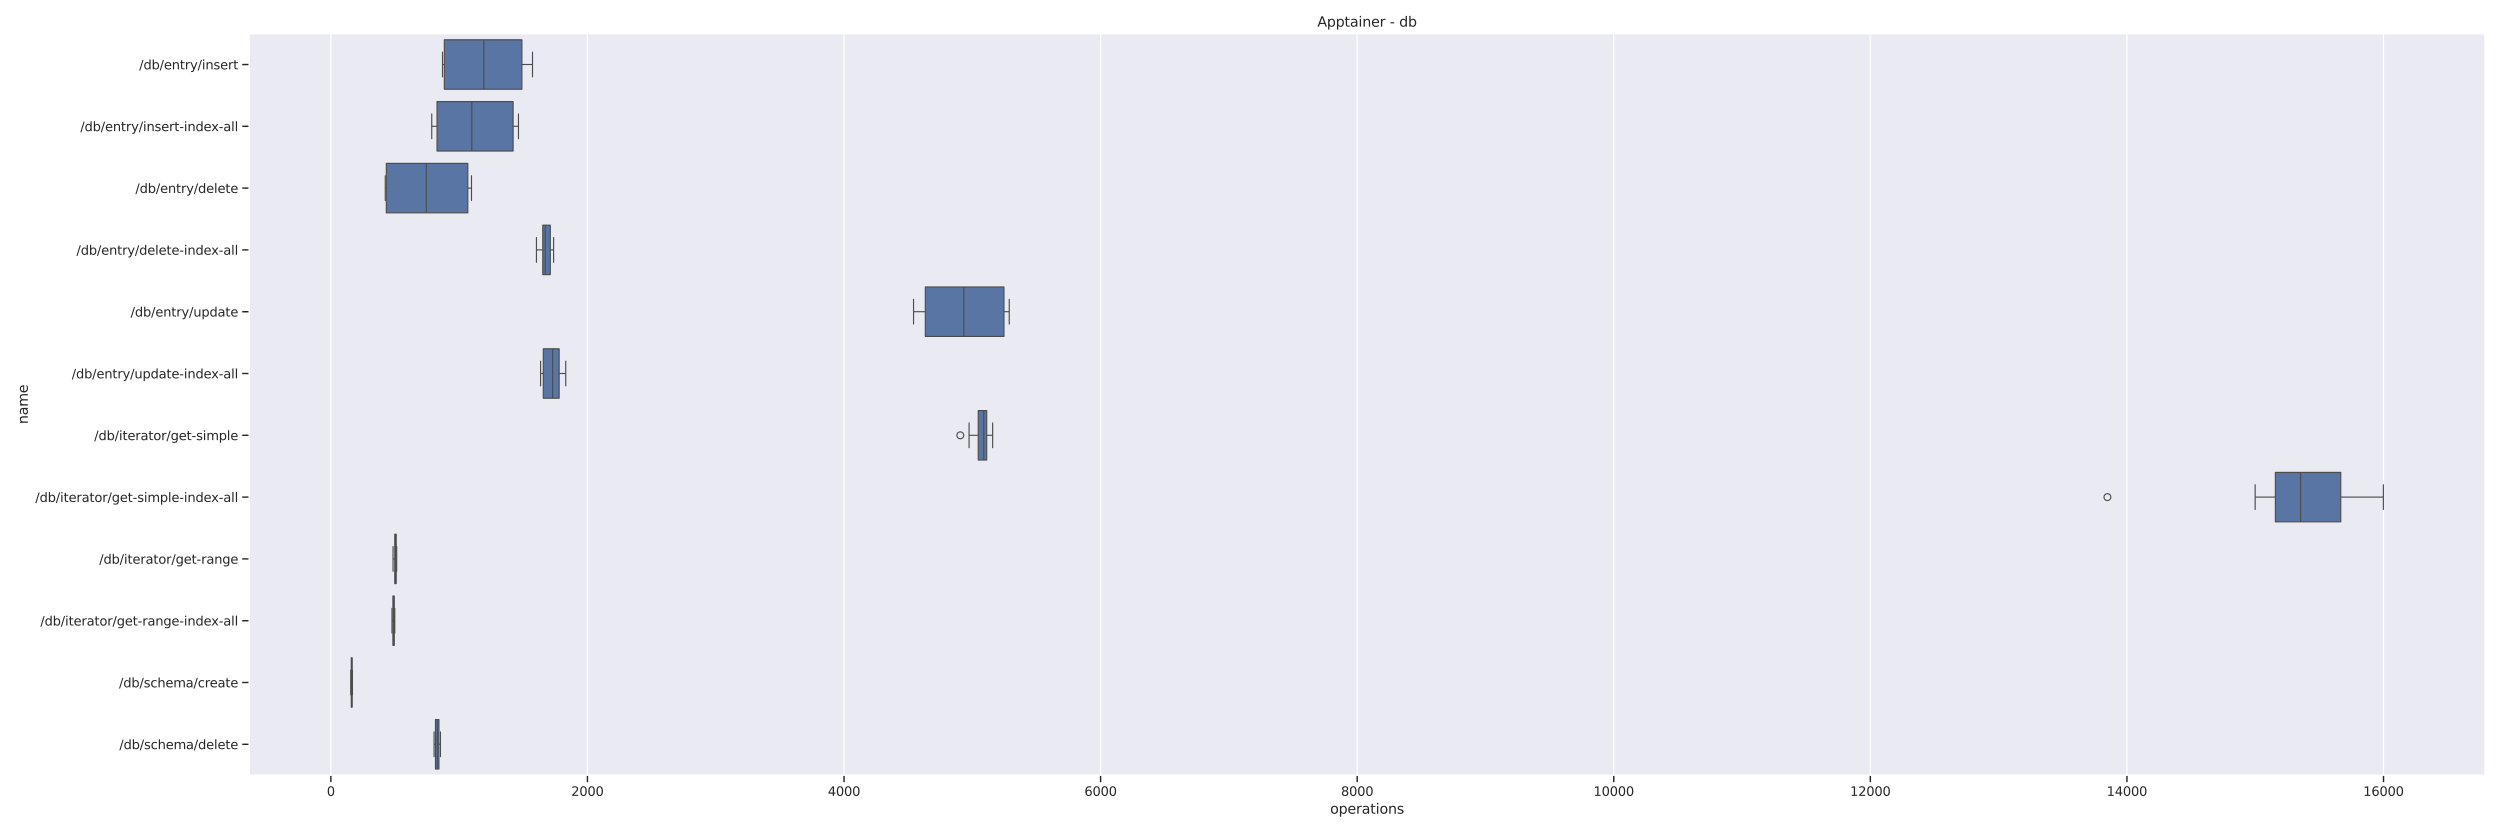 <?xml version="1.0" encoding="utf-8" standalone="no"?>
<!DOCTYPE svg PUBLIC "-//W3C//DTD SVG 1.1//EN"
  "http://www.w3.org/Graphics/SVG/1.1/DTD/svg11.dtd">
<svg xmlns:xlink="http://www.w3.org/1999/xlink" width="2160pt" height="720pt" viewBox="0 0 2160 720" xmlns="http://www.w3.org/2000/svg" version="1.1">
 <defs>
  <style type="text/css">*{stroke-linejoin: round; stroke-linecap: butt}</style>
 </defs>
 <g id="figure_1">
  <g id="patch_1">
   <path d="M 0 720 
L 2160 720 
L 2160 0 
L 0 0 
z
" style="fill: #ffffff"/>
  </g>
  <g id="axes_1">
   <g id="patch_2">
    <path d="M 215.28 669.78 
L 2147.04 669.78 
L 2147.04 29.04 
L 215.28 29.04 
z
" style="fill: #eaeaf2"/>
   </g>
   <g id="matplotlib.axis_1">
    <g id="xtick_1">
     <g id="line2d_1">
      <path d="M 285.858 669.78 
L 285.858 29.04 
" clip-path="url(#pd8fb1f78ed)" style="fill: none; stroke: #ffffff; stroke-linecap: round"/>
     </g>
     <g id="line2d_2">
      <defs>
       <path id="m7f572c4864" d="M 0 0 
L 0 6 
" style="stroke: #262626; stroke-width: 1.25"/>
      </defs>
      <g>
       <use xlink:href="#m7f572c4864" x="285.858" y="669.78" style="fill: #262626; stroke: #262626; stroke-width: 1.25"/>
      </g>
     </g>
     <g id="text_1">
      <!-- 0 -->
      <g style="fill: #262626" transform="translate(282.359 687.638) scale(0.11 -0.11)">
       <defs>
        <path id="DejaVuSans-30" d="M 2034 4250 
Q 1547 4250 1301 3770 
Q 1056 3291 1056 2328 
Q 1056 1369 1301 889 
Q 1547 409 2034 409 
Q 2525 409 2770 889 
Q 3016 1369 3016 2328 
Q 3016 3291 2770 3770 
Q 2525 4250 2034 4250 
z
M 2034 4750 
Q 2819 4750 3233 4129 
Q 3647 3509 3647 2328 
Q 3647 1150 3233 529 
Q 2819 -91 2034 -91 
Q 1250 -91 836 529 
Q 422 1150 422 2328 
Q 422 3509 836 4129 
Q 1250 4750 2034 4750 
z
" transform="scale(0.016)"/>
       </defs>
       <use xlink:href="#DejaVuSans-30"/>
      </g>
     </g>
    </g>
    <g id="xtick_2">
     <g id="line2d_3">
      <path d="M 507.545 669.78 
L 507.545 29.04 
" clip-path="url(#pd8fb1f78ed)" style="fill: none; stroke: #ffffff; stroke-linecap: round"/>
     </g>
     <g id="line2d_4">
      <g>
       <use xlink:href="#m7f572c4864" x="507.545" y="669.78" style="fill: #262626; stroke: #262626; stroke-width: 1.25"/>
      </g>
     </g>
     <g id="text_2">
      <!-- 2000 -->
      <g style="fill: #262626" transform="translate(493.548 687.638) scale(0.11 -0.11)">
       <defs>
        <path id="DejaVuSans-32" d="M 1228 531 
L 3431 531 
L 3431 0 
L 469 0 
L 469 531 
Q 828 903 1448 1529 
Q 2069 2156 2228 2338 
Q 2531 2678 2651 2914 
Q 2772 3150 2772 3378 
Q 2772 3750 2511 3984 
Q 2250 4219 1831 4219 
Q 1534 4219 1204 4116 
Q 875 4013 500 3803 
L 500 4441 
Q 881 4594 1212 4672 
Q 1544 4750 1819 4750 
Q 2544 4750 2975 4387 
Q 3406 4025 3406 3419 
Q 3406 3131 3298 2873 
Q 3191 2616 2906 2266 
Q 2828 2175 2409 1742 
Q 1991 1309 1228 531 
z
" transform="scale(0.016)"/>
       </defs>
       <use xlink:href="#DejaVuSans-32"/>
       <use xlink:href="#DejaVuSans-30" transform="translate(63.623 0)"/>
       <use xlink:href="#DejaVuSans-30" transform="translate(127.246 0)"/>
       <use xlink:href="#DejaVuSans-30" transform="translate(190.869 0)"/>
      </g>
     </g>
    </g>
    <g id="xtick_3">
     <g id="line2d_5">
      <path d="M 729.232 669.78 
L 729.232 29.04 
" clip-path="url(#pd8fb1f78ed)" style="fill: none; stroke: #ffffff; stroke-linecap: round"/>
     </g>
     <g id="line2d_6">
      <g>
       <use xlink:href="#m7f572c4864" x="729.232" y="669.78" style="fill: #262626; stroke: #262626; stroke-width: 1.25"/>
      </g>
     </g>
     <g id="text_3">
      <!-- 4000 -->
      <g style="fill: #262626" transform="translate(715.234 687.638) scale(0.11 -0.11)">
       <defs>
        <path id="DejaVuSans-34" d="M 2419 4116 
L 825 1625 
L 2419 1625 
L 2419 4116 
z
M 2253 4666 
L 3047 4666 
L 3047 1625 
L 3713 1625 
L 3713 1100 
L 3047 1100 
L 3047 0 
L 2419 0 
L 2419 1100 
L 313 1100 
L 313 1709 
L 2253 4666 
z
" transform="scale(0.016)"/>
       </defs>
       <use xlink:href="#DejaVuSans-34"/>
       <use xlink:href="#DejaVuSans-30" transform="translate(63.623 0)"/>
       <use xlink:href="#DejaVuSans-30" transform="translate(127.246 0)"/>
       <use xlink:href="#DejaVuSans-30" transform="translate(190.869 0)"/>
      </g>
     </g>
    </g>
    <g id="xtick_4">
     <g id="line2d_7">
      <path d="M 950.919 669.78 
L 950.919 29.04 
" clip-path="url(#pd8fb1f78ed)" style="fill: none; stroke: #ffffff; stroke-linecap: round"/>
     </g>
     <g id="line2d_8">
      <g>
       <use xlink:href="#m7f572c4864" x="950.919" y="669.78" style="fill: #262626; stroke: #262626; stroke-width: 1.25"/>
      </g>
     </g>
     <g id="text_4">
      <!-- 6000 -->
      <g style="fill: #262626" transform="translate(936.921 687.638) scale(0.11 -0.11)">
       <defs>
        <path id="DejaVuSans-36" d="M 2113 2584 
Q 1688 2584 1439 2293 
Q 1191 2003 1191 1497 
Q 1191 994 1439 701 
Q 1688 409 2113 409 
Q 2538 409 2786 701 
Q 3034 994 3034 1497 
Q 3034 2003 2786 2293 
Q 2538 2584 2113 2584 
z
M 3366 4563 
L 3366 3988 
Q 3128 4100 2886 4159 
Q 2644 4219 2406 4219 
Q 1781 4219 1451 3797 
Q 1122 3375 1075 2522 
Q 1259 2794 1537 2939 
Q 1816 3084 2150 3084 
Q 2853 3084 3261 2657 
Q 3669 2231 3669 1497 
Q 3669 778 3244 343 
Q 2819 -91 2113 -91 
Q 1303 -91 875 529 
Q 447 1150 447 2328 
Q 447 3434 972 4092 
Q 1497 4750 2381 4750 
Q 2619 4750 2861 4703 
Q 3103 4656 3366 4563 
z
" transform="scale(0.016)"/>
       </defs>
       <use xlink:href="#DejaVuSans-36"/>
       <use xlink:href="#DejaVuSans-30" transform="translate(63.623 0)"/>
       <use xlink:href="#DejaVuSans-30" transform="translate(127.246 0)"/>
       <use xlink:href="#DejaVuSans-30" transform="translate(190.869 0)"/>
      </g>
     </g>
    </g>
    <g id="xtick_5">
     <g id="line2d_9">
      <path d="M 1172.605 669.78 
L 1172.605 29.04 
" clip-path="url(#pd8fb1f78ed)" style="fill: none; stroke: #ffffff; stroke-linecap: round"/>
     </g>
     <g id="line2d_10">
      <g>
       <use xlink:href="#m7f572c4864" x="1172.605" y="669.78" style="fill: #262626; stroke: #262626; stroke-width: 1.25"/>
      </g>
     </g>
     <g id="text_5">
      <!-- 8000 -->
      <g style="fill: #262626" transform="translate(1158.608 687.638) scale(0.11 -0.11)">
       <defs>
        <path id="DejaVuSans-38" d="M 2034 2216 
Q 1584 2216 1326 1975 
Q 1069 1734 1069 1313 
Q 1069 891 1326 650 
Q 1584 409 2034 409 
Q 2484 409 2743 651 
Q 3003 894 3003 1313 
Q 3003 1734 2745 1975 
Q 2488 2216 2034 2216 
z
M 1403 2484 
Q 997 2584 770 2862 
Q 544 3141 544 3541 
Q 544 4100 942 4425 
Q 1341 4750 2034 4750 
Q 2731 4750 3128 4425 
Q 3525 4100 3525 3541 
Q 3525 3141 3298 2862 
Q 3072 2584 2669 2484 
Q 3125 2378 3379 2068 
Q 3634 1759 3634 1313 
Q 3634 634 3220 271 
Q 2806 -91 2034 -91 
Q 1263 -91 848 271 
Q 434 634 434 1313 
Q 434 1759 690 2068 
Q 947 2378 1403 2484 
z
M 1172 3481 
Q 1172 3119 1398 2916 
Q 1625 2713 2034 2713 
Q 2441 2713 2670 2916 
Q 2900 3119 2900 3481 
Q 2900 3844 2670 4047 
Q 2441 4250 2034 4250 
Q 1625 4250 1398 4047 
Q 1172 3844 1172 3481 
z
" transform="scale(0.016)"/>
       </defs>
       <use xlink:href="#DejaVuSans-38"/>
       <use xlink:href="#DejaVuSans-30" transform="translate(63.623 0)"/>
       <use xlink:href="#DejaVuSans-30" transform="translate(127.246 0)"/>
       <use xlink:href="#DejaVuSans-30" transform="translate(190.869 0)"/>
      </g>
     </g>
    </g>
    <g id="xtick_6">
     <g id="line2d_11">
      <path d="M 1394.292 669.78 
L 1394.292 29.04 
" clip-path="url(#pd8fb1f78ed)" style="fill: none; stroke: #ffffff; stroke-linecap: round"/>
     </g>
     <g id="line2d_12">
      <g>
       <use xlink:href="#m7f572c4864" x="1394.292" y="669.78" style="fill: #262626; stroke: #262626; stroke-width: 1.25"/>
      </g>
     </g>
     <g id="text_6">
      <!-- 10000 -->
      <g style="fill: #262626" transform="translate(1376.795 687.638) scale(0.11 -0.11)">
       <defs>
        <path id="DejaVuSans-31" d="M 794 531 
L 1825 531 
L 1825 4091 
L 703 3866 
L 703 4441 
L 1819 4666 
L 2450 4666 
L 2450 531 
L 3481 531 
L 3481 0 
L 794 0 
L 794 531 
z
" transform="scale(0.016)"/>
       </defs>
       <use xlink:href="#DejaVuSans-31"/>
       <use xlink:href="#DejaVuSans-30" transform="translate(63.623 0)"/>
       <use xlink:href="#DejaVuSans-30" transform="translate(127.246 0)"/>
       <use xlink:href="#DejaVuSans-30" transform="translate(190.869 0)"/>
       <use xlink:href="#DejaVuSans-30" transform="translate(254.492 0)"/>
      </g>
     </g>
    </g>
    <g id="xtick_7">
     <g id="line2d_13">
      <path d="M 1615.979 669.78 
L 1615.979 29.04 
" clip-path="url(#pd8fb1f78ed)" style="fill: none; stroke: #ffffff; stroke-linecap: round"/>
     </g>
     <g id="line2d_14">
      <g>
       <use xlink:href="#m7f572c4864" x="1615.979" y="669.78" style="fill: #262626; stroke: #262626; stroke-width: 1.25"/>
      </g>
     </g>
     <g id="text_7">
      <!-- 12000 -->
      <g style="fill: #262626" transform="translate(1598.482 687.638) scale(0.11 -0.11)">
       <use xlink:href="#DejaVuSans-31"/>
       <use xlink:href="#DejaVuSans-32" transform="translate(63.623 0)"/>
       <use xlink:href="#DejaVuSans-30" transform="translate(127.246 0)"/>
       <use xlink:href="#DejaVuSans-30" transform="translate(190.869 0)"/>
       <use xlink:href="#DejaVuSans-30" transform="translate(254.492 0)"/>
      </g>
     </g>
    </g>
    <g id="xtick_8">
     <g id="line2d_15">
      <path d="M 1837.666 669.78 
L 1837.666 29.04 
" clip-path="url(#pd8fb1f78ed)" style="fill: none; stroke: #ffffff; stroke-linecap: round"/>
     </g>
     <g id="line2d_16">
      <g>
       <use xlink:href="#m7f572c4864" x="1837.666" y="669.78" style="fill: #262626; stroke: #262626; stroke-width: 1.25"/>
      </g>
     </g>
     <g id="text_8">
      <!-- 14000 -->
      <g style="fill: #262626" transform="translate(1820.169 687.638) scale(0.11 -0.11)">
       <use xlink:href="#DejaVuSans-31"/>
       <use xlink:href="#DejaVuSans-34" transform="translate(63.623 0)"/>
       <use xlink:href="#DejaVuSans-30" transform="translate(127.246 0)"/>
       <use xlink:href="#DejaVuSans-30" transform="translate(190.869 0)"/>
       <use xlink:href="#DejaVuSans-30" transform="translate(254.492 0)"/>
      </g>
     </g>
    </g>
    <g id="xtick_9">
     <g id="line2d_17">
      <path d="M 2059.353 669.78 
L 2059.353 29.04 
" clip-path="url(#pd8fb1f78ed)" style="fill: none; stroke: #ffffff; stroke-linecap: round"/>
     </g>
     <g id="line2d_18">
      <g>
       <use xlink:href="#m7f572c4864" x="2059.353" y="669.78" style="fill: #262626; stroke: #262626; stroke-width: 1.25"/>
      </g>
     </g>
     <g id="text_9">
      <!-- 16000 -->
      <g style="fill: #262626" transform="translate(2041.856 687.638) scale(0.11 -0.11)">
       <use xlink:href="#DejaVuSans-31"/>
       <use xlink:href="#DejaVuSans-36" transform="translate(63.623 0)"/>
       <use xlink:href="#DejaVuSans-30" transform="translate(127.246 0)"/>
       <use xlink:href="#DejaVuSans-30" transform="translate(190.869 0)"/>
       <use xlink:href="#DejaVuSans-30" transform="translate(254.492 0)"/>
      </g>
     </g>
    </g>
    <g id="text_10">
     <!-- operations -->
     <g style="fill: #262626" transform="translate(1149.226 703.044) scale(0.12 -0.12)">
      <defs>
       <path id="DejaVuSans-6f" d="M 1959 3097 
Q 1497 3097 1228 2736 
Q 959 2375 959 1747 
Q 959 1119 1226 758 
Q 1494 397 1959 397 
Q 2419 397 2687 759 
Q 2956 1122 2956 1747 
Q 2956 2369 2687 2733 
Q 2419 3097 1959 3097 
z
M 1959 3584 
Q 2709 3584 3137 3096 
Q 3566 2609 3566 1747 
Q 3566 888 3137 398 
Q 2709 -91 1959 -91 
Q 1206 -91 779 398 
Q 353 888 353 1747 
Q 353 2609 779 3096 
Q 1206 3584 1959 3584 
z
" transform="scale(0.016)"/>
       <path id="DejaVuSans-70" d="M 1159 525 
L 1159 -1331 
L 581 -1331 
L 581 3500 
L 1159 3500 
L 1159 2969 
Q 1341 3281 1617 3432 
Q 1894 3584 2278 3584 
Q 2916 3584 3314 3078 
Q 3713 2572 3713 1747 
Q 3713 922 3314 415 
Q 2916 -91 2278 -91 
Q 1894 -91 1617 61 
Q 1341 213 1159 525 
z
M 3116 1747 
Q 3116 2381 2855 2742 
Q 2594 3103 2138 3103 
Q 1681 3103 1420 2742 
Q 1159 2381 1159 1747 
Q 1159 1113 1420 752 
Q 1681 391 2138 391 
Q 2594 391 2855 752 
Q 3116 1113 3116 1747 
z
" transform="scale(0.016)"/>
       <path id="DejaVuSans-65" d="M 3597 1894 
L 3597 1613 
L 953 1613 
Q 991 1019 1311 708 
Q 1631 397 2203 397 
Q 2534 397 2845 478 
Q 3156 559 3463 722 
L 3463 178 
Q 3153 47 2828 -22 
Q 2503 -91 2169 -91 
Q 1331 -91 842 396 
Q 353 884 353 1716 
Q 353 2575 817 3079 
Q 1281 3584 2069 3584 
Q 2775 3584 3186 3129 
Q 3597 2675 3597 1894 
z
M 3022 2063 
Q 3016 2534 2758 2815 
Q 2500 3097 2075 3097 
Q 1594 3097 1305 2825 
Q 1016 2553 972 2059 
L 3022 2063 
z
" transform="scale(0.016)"/>
       <path id="DejaVuSans-72" d="M 2631 2963 
Q 2534 3019 2420 3045 
Q 2306 3072 2169 3072 
Q 1681 3072 1420 2755 
Q 1159 2438 1159 1844 
L 1159 0 
L 581 0 
L 581 3500 
L 1159 3500 
L 1159 2956 
Q 1341 3275 1631 3429 
Q 1922 3584 2338 3584 
Q 2397 3584 2469 3576 
Q 2541 3569 2628 3553 
L 2631 2963 
z
" transform="scale(0.016)"/>
       <path id="DejaVuSans-61" d="M 2194 1759 
Q 1497 1759 1228 1600 
Q 959 1441 959 1056 
Q 959 750 1161 570 
Q 1363 391 1709 391 
Q 2188 391 2477 730 
Q 2766 1069 2766 1631 
L 2766 1759 
L 2194 1759 
z
M 3341 1997 
L 3341 0 
L 2766 0 
L 2766 531 
Q 2569 213 2275 61 
Q 1981 -91 1556 -91 
Q 1019 -91 701 211 
Q 384 513 384 1019 
Q 384 1609 779 1909 
Q 1175 2209 1959 2209 
L 2766 2209 
L 2766 2266 
Q 2766 2663 2505 2880 
Q 2244 3097 1772 3097 
Q 1472 3097 1187 3025 
Q 903 2953 641 2809 
L 641 3341 
Q 956 3463 1253 3523 
Q 1550 3584 1831 3584 
Q 2591 3584 2966 3190 
Q 3341 2797 3341 1997 
z
" transform="scale(0.016)"/>
       <path id="DejaVuSans-74" d="M 1172 4494 
L 1172 3500 
L 2356 3500 
L 2356 3053 
L 1172 3053 
L 1172 1153 
Q 1172 725 1289 603 
Q 1406 481 1766 481 
L 2356 481 
L 2356 0 
L 1766 0 
Q 1100 0 847 248 
Q 594 497 594 1153 
L 594 3053 
L 172 3053 
L 172 3500 
L 594 3500 
L 594 4494 
L 1172 4494 
z
" transform="scale(0.016)"/>
       <path id="DejaVuSans-69" d="M 603 3500 
L 1178 3500 
L 1178 0 
L 603 0 
L 603 3500 
z
M 603 4863 
L 1178 4863 
L 1178 4134 
L 603 4134 
L 603 4863 
z
" transform="scale(0.016)"/>
       <path id="DejaVuSans-6e" d="M 3513 2113 
L 3513 0 
L 2938 0 
L 2938 2094 
Q 2938 2591 2744 2837 
Q 2550 3084 2163 3084 
Q 1697 3084 1428 2787 
Q 1159 2491 1159 1978 
L 1159 0 
L 581 0 
L 581 3500 
L 1159 3500 
L 1159 2956 
Q 1366 3272 1645 3428 
Q 1925 3584 2291 3584 
Q 2894 3584 3203 3211 
Q 3513 2838 3513 2113 
z
" transform="scale(0.016)"/>
       <path id="DejaVuSans-73" d="M 2834 3397 
L 2834 2853 
Q 2591 2978 2328 3040 
Q 2066 3103 1784 3103 
Q 1356 3103 1142 2972 
Q 928 2841 928 2578 
Q 928 2378 1081 2264 
Q 1234 2150 1697 2047 
L 1894 2003 
Q 2506 1872 2764 1633 
Q 3022 1394 3022 966 
Q 3022 478 2636 193 
Q 2250 -91 1575 -91 
Q 1294 -91 989 -36 
Q 684 19 347 128 
L 347 722 
Q 666 556 975 473 
Q 1284 391 1588 391 
Q 1994 391 2212 530 
Q 2431 669 2431 922 
Q 2431 1156 2273 1281 
Q 2116 1406 1581 1522 
L 1381 1569 
Q 847 1681 609 1914 
Q 372 2147 372 2553 
Q 372 3047 722 3315 
Q 1072 3584 1716 3584 
Q 2034 3584 2315 3537 
Q 2597 3491 2834 3397 
z
" transform="scale(0.016)"/>
      </defs>
      <use xlink:href="#DejaVuSans-6f"/>
      <use xlink:href="#DejaVuSans-70" transform="translate(61.182 0)"/>
      <use xlink:href="#DejaVuSans-65" transform="translate(124.658 0)"/>
      <use xlink:href="#DejaVuSans-72" transform="translate(186.182 0)"/>
      <use xlink:href="#DejaVuSans-61" transform="translate(227.295 0)"/>
      <use xlink:href="#DejaVuSans-74" transform="translate(288.574 0)"/>
      <use xlink:href="#DejaVuSans-69" transform="translate(327.783 0)"/>
      <use xlink:href="#DejaVuSans-6f" transform="translate(355.566 0)"/>
      <use xlink:href="#DejaVuSans-6e" transform="translate(416.748 0)"/>
      <use xlink:href="#DejaVuSans-73" transform="translate(480.127 0)"/>
     </g>
    </g>
   </g>
   <g id="matplotlib.axis_2">
    <g id="ytick_1">
     <g id="line2d_19">
      <defs>
       <path id="m3e58c98978" d="M 0 0 
L -6 0 
" style="stroke: #262626; stroke-width: 1.25"/>
      </defs>
      <g>
       <use xlink:href="#m3e58c98978" x="215.28" y="55.737" style="fill: #262626; stroke: #262626; stroke-width: 1.25"/>
      </g>
     </g>
     <g id="text_11">
      <!-- /db/entry/insert -->
      <g style="fill: #262626" transform="translate(120.252 59.917) scale(0.11 -0.11)">
       <defs>
        <path id="DejaVuSans-2f" d="M 1625 4666 
L 2156 4666 
L 531 -594 
L 0 -594 
L 1625 4666 
z
" transform="scale(0.016)"/>
        <path id="DejaVuSans-64" d="M 2906 2969 
L 2906 4863 
L 3481 4863 
L 3481 0 
L 2906 0 
L 2906 525 
Q 2725 213 2448 61 
Q 2172 -91 1784 -91 
Q 1150 -91 751 415 
Q 353 922 353 1747 
Q 353 2572 751 3078 
Q 1150 3584 1784 3584 
Q 2172 3584 2448 3432 
Q 2725 3281 2906 2969 
z
M 947 1747 
Q 947 1113 1208 752 
Q 1469 391 1925 391 
Q 2381 391 2643 752 
Q 2906 1113 2906 1747 
Q 2906 2381 2643 2742 
Q 2381 3103 1925 3103 
Q 1469 3103 1208 2742 
Q 947 2381 947 1747 
z
" transform="scale(0.016)"/>
        <path id="DejaVuSans-62" d="M 3116 1747 
Q 3116 2381 2855 2742 
Q 2594 3103 2138 3103 
Q 1681 3103 1420 2742 
Q 1159 2381 1159 1747 
Q 1159 1113 1420 752 
Q 1681 391 2138 391 
Q 2594 391 2855 752 
Q 3116 1113 3116 1747 
z
M 1159 2969 
Q 1341 3281 1617 3432 
Q 1894 3584 2278 3584 
Q 2916 3584 3314 3078 
Q 3713 2572 3713 1747 
Q 3713 922 3314 415 
Q 2916 -91 2278 -91 
Q 1894 -91 1617 61 
Q 1341 213 1159 525 
L 1159 0 
L 581 0 
L 581 4863 
L 1159 4863 
L 1159 2969 
z
" transform="scale(0.016)"/>
        <path id="DejaVuSans-79" d="M 2059 -325 
Q 1816 -950 1584 -1140 
Q 1353 -1331 966 -1331 
L 506 -1331 
L 506 -850 
L 844 -850 
Q 1081 -850 1212 -737 
Q 1344 -625 1503 -206 
L 1606 56 
L 191 3500 
L 800 3500 
L 1894 763 
L 2988 3500 
L 3597 3500 
L 2059 -325 
z
" transform="scale(0.016)"/>
       </defs>
       <use xlink:href="#DejaVuSans-2f"/>
       <use xlink:href="#DejaVuSans-64" transform="translate(33.691 0)"/>
       <use xlink:href="#DejaVuSans-62" transform="translate(97.168 0)"/>
       <use xlink:href="#DejaVuSans-2f" transform="translate(160.645 0)"/>
       <use xlink:href="#DejaVuSans-65" transform="translate(194.336 0)"/>
       <use xlink:href="#DejaVuSans-6e" transform="translate(255.859 0)"/>
       <use xlink:href="#DejaVuSans-74" transform="translate(319.238 0)"/>
       <use xlink:href="#DejaVuSans-72" transform="translate(358.447 0)"/>
       <use xlink:href="#DejaVuSans-79" transform="translate(399.561 0)"/>
       <use xlink:href="#DejaVuSans-2f" transform="translate(458.74 0)"/>
       <use xlink:href="#DejaVuSans-69" transform="translate(492.432 0)"/>
       <use xlink:href="#DejaVuSans-6e" transform="translate(520.215 0)"/>
       <use xlink:href="#DejaVuSans-73" transform="translate(583.594 0)"/>
       <use xlink:href="#DejaVuSans-65" transform="translate(635.693 0)"/>
       <use xlink:href="#DejaVuSans-72" transform="translate(697.217 0)"/>
       <use xlink:href="#DejaVuSans-74" transform="translate(738.33 0)"/>
      </g>
     </g>
    </g>
    <g id="ytick_2">
     <g id="line2d_20">
      <g>
       <use xlink:href="#m3e58c98978" x="215.28" y="109.132" style="fill: #262626; stroke: #262626; stroke-width: 1.25"/>
      </g>
     </g>
     <g id="text_12">
      <!-- /db/entry/insert-index-all -->
      <g style="fill: #262626" transform="translate(69.365 113.312) scale(0.11 -0.11)">
       <defs>
        <path id="DejaVuSans-2d" d="M 313 2009 
L 1997 2009 
L 1997 1497 
L 313 1497 
L 313 2009 
z
" transform="scale(0.016)"/>
        <path id="DejaVuSans-78" d="M 3513 3500 
L 2247 1797 
L 3578 0 
L 2900 0 
L 1881 1375 
L 863 0 
L 184 0 
L 1544 1831 
L 300 3500 
L 978 3500 
L 1906 2253 
L 2834 3500 
L 3513 3500 
z
" transform="scale(0.016)"/>
        <path id="DejaVuSans-6c" d="M 603 4863 
L 1178 4863 
L 1178 0 
L 603 0 
L 603 4863 
z
" transform="scale(0.016)"/>
       </defs>
       <use xlink:href="#DejaVuSans-2f"/>
       <use xlink:href="#DejaVuSans-64" transform="translate(33.691 0)"/>
       <use xlink:href="#DejaVuSans-62" transform="translate(97.168 0)"/>
       <use xlink:href="#DejaVuSans-2f" transform="translate(160.645 0)"/>
       <use xlink:href="#DejaVuSans-65" transform="translate(194.336 0)"/>
       <use xlink:href="#DejaVuSans-6e" transform="translate(255.859 0)"/>
       <use xlink:href="#DejaVuSans-74" transform="translate(319.238 0)"/>
       <use xlink:href="#DejaVuSans-72" transform="translate(358.447 0)"/>
       <use xlink:href="#DejaVuSans-79" transform="translate(399.561 0)"/>
       <use xlink:href="#DejaVuSans-2f" transform="translate(458.74 0)"/>
       <use xlink:href="#DejaVuSans-69" transform="translate(492.432 0)"/>
       <use xlink:href="#DejaVuSans-6e" transform="translate(520.215 0)"/>
       <use xlink:href="#DejaVuSans-73" transform="translate(583.594 0)"/>
       <use xlink:href="#DejaVuSans-65" transform="translate(635.693 0)"/>
       <use xlink:href="#DejaVuSans-72" transform="translate(697.217 0)"/>
       <use xlink:href="#DejaVuSans-74" transform="translate(738.33 0)"/>
       <use xlink:href="#DejaVuSans-2d" transform="translate(777.539 0)"/>
       <use xlink:href="#DejaVuSans-69" transform="translate(813.623 0)"/>
       <use xlink:href="#DejaVuSans-6e" transform="translate(841.406 0)"/>
       <use xlink:href="#DejaVuSans-64" transform="translate(904.785 0)"/>
       <use xlink:href="#DejaVuSans-65" transform="translate(968.262 0)"/>
       <use xlink:href="#DejaVuSans-78" transform="translate(1028.035 0)"/>
       <use xlink:href="#DejaVuSans-2d" transform="translate(1087.215 0)"/>
       <use xlink:href="#DejaVuSans-61" transform="translate(1123.299 0)"/>
       <use xlink:href="#DejaVuSans-6c" transform="translate(1184.578 0)"/>
       <use xlink:href="#DejaVuSans-6c" transform="translate(1212.361 0)"/>
      </g>
     </g>
    </g>
    <g id="ytick_3">
     <g id="line2d_21">
      <g>
       <use xlink:href="#m3e58c98978" x="215.28" y="162.528" style="fill: #262626; stroke: #262626; stroke-width: 1.25"/>
      </g>
     </g>
     <g id="text_13">
      <!-- /db/entry/delete -->
      <g style="fill: #262626" transform="translate(116.955 166.707) scale(0.11 -0.11)">
       <use xlink:href="#DejaVuSans-2f"/>
       <use xlink:href="#DejaVuSans-64" transform="translate(33.691 0)"/>
       <use xlink:href="#DejaVuSans-62" transform="translate(97.168 0)"/>
       <use xlink:href="#DejaVuSans-2f" transform="translate(160.645 0)"/>
       <use xlink:href="#DejaVuSans-65" transform="translate(194.336 0)"/>
       <use xlink:href="#DejaVuSans-6e" transform="translate(255.859 0)"/>
       <use xlink:href="#DejaVuSans-74" transform="translate(319.238 0)"/>
       <use xlink:href="#DejaVuSans-72" transform="translate(358.447 0)"/>
       <use xlink:href="#DejaVuSans-79" transform="translate(399.561 0)"/>
       <use xlink:href="#DejaVuSans-2f" transform="translate(458.74 0)"/>
       <use xlink:href="#DejaVuSans-64" transform="translate(492.432 0)"/>
       <use xlink:href="#DejaVuSans-65" transform="translate(555.908 0)"/>
       <use xlink:href="#DejaVuSans-6c" transform="translate(617.432 0)"/>
       <use xlink:href="#DejaVuSans-65" transform="translate(645.215 0)"/>
       <use xlink:href="#DejaVuSans-74" transform="translate(706.738 0)"/>
       <use xlink:href="#DejaVuSans-65" transform="translate(745.947 0)"/>
      </g>
     </g>
    </g>
    <g id="ytick_4">
     <g id="line2d_22">
      <g>
       <use xlink:href="#m3e58c98978" x="215.28" y="215.923" style="fill: #262626; stroke: #262626; stroke-width: 1.25"/>
      </g>
     </g>
     <g id="text_14">
      <!-- /db/entry/delete-index-all -->
      <g style="fill: #262626" transform="translate(66.068 220.102) scale(0.11 -0.11)">
       <use xlink:href="#DejaVuSans-2f"/>
       <use xlink:href="#DejaVuSans-64" transform="translate(33.691 0)"/>
       <use xlink:href="#DejaVuSans-62" transform="translate(97.168 0)"/>
       <use xlink:href="#DejaVuSans-2f" transform="translate(160.645 0)"/>
       <use xlink:href="#DejaVuSans-65" transform="translate(194.336 0)"/>
       <use xlink:href="#DejaVuSans-6e" transform="translate(255.859 0)"/>
       <use xlink:href="#DejaVuSans-74" transform="translate(319.238 0)"/>
       <use xlink:href="#DejaVuSans-72" transform="translate(358.447 0)"/>
       <use xlink:href="#DejaVuSans-79" transform="translate(399.561 0)"/>
       <use xlink:href="#DejaVuSans-2f" transform="translate(458.74 0)"/>
       <use xlink:href="#DejaVuSans-64" transform="translate(492.432 0)"/>
       <use xlink:href="#DejaVuSans-65" transform="translate(555.908 0)"/>
       <use xlink:href="#DejaVuSans-6c" transform="translate(617.432 0)"/>
       <use xlink:href="#DejaVuSans-65" transform="translate(645.215 0)"/>
       <use xlink:href="#DejaVuSans-74" transform="translate(706.738 0)"/>
       <use xlink:href="#DejaVuSans-65" transform="translate(745.947 0)"/>
       <use xlink:href="#DejaVuSans-2d" transform="translate(807.471 0)"/>
       <use xlink:href="#DejaVuSans-69" transform="translate(843.555 0)"/>
       <use xlink:href="#DejaVuSans-6e" transform="translate(871.338 0)"/>
       <use xlink:href="#DejaVuSans-64" transform="translate(934.717 0)"/>
       <use xlink:href="#DejaVuSans-65" transform="translate(998.193 0)"/>
       <use xlink:href="#DejaVuSans-78" transform="translate(1057.967 0)"/>
       <use xlink:href="#DejaVuSans-2d" transform="translate(1117.146 0)"/>
       <use xlink:href="#DejaVuSans-61" transform="translate(1153.23 0)"/>
       <use xlink:href="#DejaVuSans-6c" transform="translate(1214.51 0)"/>
       <use xlink:href="#DejaVuSans-6c" transform="translate(1242.293 0)"/>
      </g>
     </g>
    </g>
    <g id="ytick_5">
     <g id="line2d_23">
      <g>
       <use xlink:href="#m3e58c98978" x="215.28" y="269.317" style="fill: #262626; stroke: #262626; stroke-width: 1.25"/>
      </g>
     </g>
     <g id="text_15">
      <!-- /db/entry/update -->
      <g style="fill: #262626" transform="translate(112.852 273.497) scale(0.11 -0.11)">
       <defs>
        <path id="DejaVuSans-75" d="M 544 1381 
L 544 3500 
L 1119 3500 
L 1119 1403 
Q 1119 906 1312 657 
Q 1506 409 1894 409 
Q 2359 409 2629 706 
Q 2900 1003 2900 1516 
L 2900 3500 
L 3475 3500 
L 3475 0 
L 2900 0 
L 2900 538 
Q 2691 219 2414 64 
Q 2138 -91 1772 -91 
Q 1169 -91 856 284 
Q 544 659 544 1381 
z
M 1991 3584 
L 1991 3584 
z
" transform="scale(0.016)"/>
       </defs>
       <use xlink:href="#DejaVuSans-2f"/>
       <use xlink:href="#DejaVuSans-64" transform="translate(33.691 0)"/>
       <use xlink:href="#DejaVuSans-62" transform="translate(97.168 0)"/>
       <use xlink:href="#DejaVuSans-2f" transform="translate(160.645 0)"/>
       <use xlink:href="#DejaVuSans-65" transform="translate(194.336 0)"/>
       <use xlink:href="#DejaVuSans-6e" transform="translate(255.859 0)"/>
       <use xlink:href="#DejaVuSans-74" transform="translate(319.238 0)"/>
       <use xlink:href="#DejaVuSans-72" transform="translate(358.447 0)"/>
       <use xlink:href="#DejaVuSans-79" transform="translate(399.561 0)"/>
       <use xlink:href="#DejaVuSans-2f" transform="translate(458.74 0)"/>
       <use xlink:href="#DejaVuSans-75" transform="translate(492.432 0)"/>
       <use xlink:href="#DejaVuSans-70" transform="translate(555.811 0)"/>
       <use xlink:href="#DejaVuSans-64" transform="translate(619.287 0)"/>
       <use xlink:href="#DejaVuSans-61" transform="translate(682.764 0)"/>
       <use xlink:href="#DejaVuSans-74" transform="translate(744.043 0)"/>
       <use xlink:href="#DejaVuSans-65" transform="translate(783.252 0)"/>
      </g>
     </g>
    </g>
    <g id="ytick_6">
     <g id="line2d_24">
      <g>
       <use xlink:href="#m3e58c98978" x="215.28" y="322.712" style="fill: #262626; stroke: #262626; stroke-width: 1.25"/>
      </g>
     </g>
     <g id="text_16">
      <!-- /db/entry/update-index-all -->
      <g style="fill: #262626" transform="translate(61.965 326.892) scale(0.11 -0.11)">
       <use xlink:href="#DejaVuSans-2f"/>
       <use xlink:href="#DejaVuSans-64" transform="translate(33.691 0)"/>
       <use xlink:href="#DejaVuSans-62" transform="translate(97.168 0)"/>
       <use xlink:href="#DejaVuSans-2f" transform="translate(160.645 0)"/>
       <use xlink:href="#DejaVuSans-65" transform="translate(194.336 0)"/>
       <use xlink:href="#DejaVuSans-6e" transform="translate(255.859 0)"/>
       <use xlink:href="#DejaVuSans-74" transform="translate(319.238 0)"/>
       <use xlink:href="#DejaVuSans-72" transform="translate(358.447 0)"/>
       <use xlink:href="#DejaVuSans-79" transform="translate(399.561 0)"/>
       <use xlink:href="#DejaVuSans-2f" transform="translate(458.74 0)"/>
       <use xlink:href="#DejaVuSans-75" transform="translate(492.432 0)"/>
       <use xlink:href="#DejaVuSans-70" transform="translate(555.811 0)"/>
       <use xlink:href="#DejaVuSans-64" transform="translate(619.287 0)"/>
       <use xlink:href="#DejaVuSans-61" transform="translate(682.764 0)"/>
       <use xlink:href="#DejaVuSans-74" transform="translate(744.043 0)"/>
       <use xlink:href="#DejaVuSans-65" transform="translate(783.252 0)"/>
       <use xlink:href="#DejaVuSans-2d" transform="translate(844.775 0)"/>
       <use xlink:href="#DejaVuSans-69" transform="translate(880.859 0)"/>
       <use xlink:href="#DejaVuSans-6e" transform="translate(908.643 0)"/>
       <use xlink:href="#DejaVuSans-64" transform="translate(972.021 0)"/>
       <use xlink:href="#DejaVuSans-65" transform="translate(1035.498 0)"/>
       <use xlink:href="#DejaVuSans-78" transform="translate(1095.271 0)"/>
       <use xlink:href="#DejaVuSans-2d" transform="translate(1154.451 0)"/>
       <use xlink:href="#DejaVuSans-61" transform="translate(1190.535 0)"/>
       <use xlink:href="#DejaVuSans-6c" transform="translate(1251.814 0)"/>
       <use xlink:href="#DejaVuSans-6c" transform="translate(1279.598 0)"/>
      </g>
     </g>
    </g>
    <g id="ytick_7">
     <g id="line2d_25">
      <g>
       <use xlink:href="#m3e58c98978" x="215.28" y="376.108" style="fill: #262626; stroke: #262626; stroke-width: 1.25"/>
      </g>
     </g>
     <g id="text_17">
      <!-- /db/iterator/get-simple -->
      <g style="fill: #262626" transform="translate(81.391 380.287) scale(0.11 -0.11)">
       <defs>
        <path id="DejaVuSans-67" d="M 2906 1791 
Q 2906 2416 2648 2759 
Q 2391 3103 1925 3103 
Q 1463 3103 1205 2759 
Q 947 2416 947 1791 
Q 947 1169 1205 825 
Q 1463 481 1925 481 
Q 2391 481 2648 825 
Q 2906 1169 2906 1791 
z
M 3481 434 
Q 3481 -459 3084 -895 
Q 2688 -1331 1869 -1331 
Q 1566 -1331 1297 -1286 
Q 1028 -1241 775 -1147 
L 775 -588 
Q 1028 -725 1275 -790 
Q 1522 -856 1778 -856 
Q 2344 -856 2625 -561 
Q 2906 -266 2906 331 
L 2906 616 
Q 2728 306 2450 153 
Q 2172 0 1784 0 
Q 1141 0 747 490 
Q 353 981 353 1791 
Q 353 2603 747 3093 
Q 1141 3584 1784 3584 
Q 2172 3584 2450 3431 
Q 2728 3278 2906 2969 
L 2906 3500 
L 3481 3500 
L 3481 434 
z
" transform="scale(0.016)"/>
        <path id="DejaVuSans-6d" d="M 3328 2828 
Q 3544 3216 3844 3400 
Q 4144 3584 4550 3584 
Q 5097 3584 5394 3201 
Q 5691 2819 5691 2113 
L 5691 0 
L 5113 0 
L 5113 2094 
Q 5113 2597 4934 2840 
Q 4756 3084 4391 3084 
Q 3944 3084 3684 2787 
Q 3425 2491 3425 1978 
L 3425 0 
L 2847 0 
L 2847 2094 
Q 2847 2600 2669 2842 
Q 2491 3084 2119 3084 
Q 1678 3084 1418 2786 
Q 1159 2488 1159 1978 
L 1159 0 
L 581 0 
L 581 3500 
L 1159 3500 
L 1159 2956 
Q 1356 3278 1631 3431 
Q 1906 3584 2284 3584 
Q 2666 3584 2933 3390 
Q 3200 3197 3328 2828 
z
" transform="scale(0.016)"/>
       </defs>
       <use xlink:href="#DejaVuSans-2f"/>
       <use xlink:href="#DejaVuSans-64" transform="translate(33.691 0)"/>
       <use xlink:href="#DejaVuSans-62" transform="translate(97.168 0)"/>
       <use xlink:href="#DejaVuSans-2f" transform="translate(160.645 0)"/>
       <use xlink:href="#DejaVuSans-69" transform="translate(194.336 0)"/>
       <use xlink:href="#DejaVuSans-74" transform="translate(222.119 0)"/>
       <use xlink:href="#DejaVuSans-65" transform="translate(261.328 0)"/>
       <use xlink:href="#DejaVuSans-72" transform="translate(322.852 0)"/>
       <use xlink:href="#DejaVuSans-61" transform="translate(363.965 0)"/>
       <use xlink:href="#DejaVuSans-74" transform="translate(425.244 0)"/>
       <use xlink:href="#DejaVuSans-6f" transform="translate(464.453 0)"/>
       <use xlink:href="#DejaVuSans-72" transform="translate(525.635 0)"/>
       <use xlink:href="#DejaVuSans-2f" transform="translate(566.748 0)"/>
       <use xlink:href="#DejaVuSans-67" transform="translate(600.439 0)"/>
       <use xlink:href="#DejaVuSans-65" transform="translate(663.916 0)"/>
       <use xlink:href="#DejaVuSans-74" transform="translate(725.439 0)"/>
       <use xlink:href="#DejaVuSans-2d" transform="translate(764.648 0)"/>
       <use xlink:href="#DejaVuSans-73" transform="translate(800.732 0)"/>
       <use xlink:href="#DejaVuSans-69" transform="translate(852.832 0)"/>
       <use xlink:href="#DejaVuSans-6d" transform="translate(880.615 0)"/>
       <use xlink:href="#DejaVuSans-70" transform="translate(978.027 0)"/>
       <use xlink:href="#DejaVuSans-6c" transform="translate(1041.504 0)"/>
       <use xlink:href="#DejaVuSans-65" transform="translate(1069.287 0)"/>
      </g>
     </g>
    </g>
    <g id="ytick_8">
     <g id="line2d_26">
      <g>
       <use xlink:href="#m3e58c98978" x="215.28" y="429.502" style="fill: #262626; stroke: #262626; stroke-width: 1.25"/>
      </g>
     </g>
     <g id="text_18">
      <!-- /db/iterator/get-simple-index-all -->
      <g style="fill: #262626" transform="translate(30.504 433.682) scale(0.11 -0.11)">
       <use xlink:href="#DejaVuSans-2f"/>
       <use xlink:href="#DejaVuSans-64" transform="translate(33.691 0)"/>
       <use xlink:href="#DejaVuSans-62" transform="translate(97.168 0)"/>
       <use xlink:href="#DejaVuSans-2f" transform="translate(160.645 0)"/>
       <use xlink:href="#DejaVuSans-69" transform="translate(194.336 0)"/>
       <use xlink:href="#DejaVuSans-74" transform="translate(222.119 0)"/>
       <use xlink:href="#DejaVuSans-65" transform="translate(261.328 0)"/>
       <use xlink:href="#DejaVuSans-72" transform="translate(322.852 0)"/>
       <use xlink:href="#DejaVuSans-61" transform="translate(363.965 0)"/>
       <use xlink:href="#DejaVuSans-74" transform="translate(425.244 0)"/>
       <use xlink:href="#DejaVuSans-6f" transform="translate(464.453 0)"/>
       <use xlink:href="#DejaVuSans-72" transform="translate(525.635 0)"/>
       <use xlink:href="#DejaVuSans-2f" transform="translate(566.748 0)"/>
       <use xlink:href="#DejaVuSans-67" transform="translate(600.439 0)"/>
       <use xlink:href="#DejaVuSans-65" transform="translate(663.916 0)"/>
       <use xlink:href="#DejaVuSans-74" transform="translate(725.439 0)"/>
       <use xlink:href="#DejaVuSans-2d" transform="translate(764.648 0)"/>
       <use xlink:href="#DejaVuSans-73" transform="translate(800.732 0)"/>
       <use xlink:href="#DejaVuSans-69" transform="translate(852.832 0)"/>
       <use xlink:href="#DejaVuSans-6d" transform="translate(880.615 0)"/>
       <use xlink:href="#DejaVuSans-70" transform="translate(978.027 0)"/>
       <use xlink:href="#DejaVuSans-6c" transform="translate(1041.504 0)"/>
       <use xlink:href="#DejaVuSans-65" transform="translate(1069.287 0)"/>
       <use xlink:href="#DejaVuSans-2d" transform="translate(1130.811 0)"/>
       <use xlink:href="#DejaVuSans-69" transform="translate(1166.895 0)"/>
       <use xlink:href="#DejaVuSans-6e" transform="translate(1194.678 0)"/>
       <use xlink:href="#DejaVuSans-64" transform="translate(1258.057 0)"/>
       <use xlink:href="#DejaVuSans-65" transform="translate(1321.533 0)"/>
       <use xlink:href="#DejaVuSans-78" transform="translate(1381.307 0)"/>
       <use xlink:href="#DejaVuSans-2d" transform="translate(1440.486 0)"/>
       <use xlink:href="#DejaVuSans-61" transform="translate(1476.57 0)"/>
       <use xlink:href="#DejaVuSans-6c" transform="translate(1537.85 0)"/>
       <use xlink:href="#DejaVuSans-6c" transform="translate(1565.633 0)"/>
      </g>
     </g>
    </g>
    <g id="ytick_9">
     <g id="line2d_27">
      <g>
       <use xlink:href="#m3e58c98978" x="215.28" y="482.897" style="fill: #262626; stroke: #262626; stroke-width: 1.25"/>
      </g>
     </g>
     <g id="text_19">
      <!-- /db/iterator/get-range -->
      <g style="fill: #262626" transform="translate(85.713 487.077) scale(0.11 -0.11)">
       <use xlink:href="#DejaVuSans-2f"/>
       <use xlink:href="#DejaVuSans-64" transform="translate(33.691 0)"/>
       <use xlink:href="#DejaVuSans-62" transform="translate(97.168 0)"/>
       <use xlink:href="#DejaVuSans-2f" transform="translate(160.645 0)"/>
       <use xlink:href="#DejaVuSans-69" transform="translate(194.336 0)"/>
       <use xlink:href="#DejaVuSans-74" transform="translate(222.119 0)"/>
       <use xlink:href="#DejaVuSans-65" transform="translate(261.328 0)"/>
       <use xlink:href="#DejaVuSans-72" transform="translate(322.852 0)"/>
       <use xlink:href="#DejaVuSans-61" transform="translate(363.965 0)"/>
       <use xlink:href="#DejaVuSans-74" transform="translate(425.244 0)"/>
       <use xlink:href="#DejaVuSans-6f" transform="translate(464.453 0)"/>
       <use xlink:href="#DejaVuSans-72" transform="translate(525.635 0)"/>
       <use xlink:href="#DejaVuSans-2f" transform="translate(566.748 0)"/>
       <use xlink:href="#DejaVuSans-67" transform="translate(600.439 0)"/>
       <use xlink:href="#DejaVuSans-65" transform="translate(663.916 0)"/>
       <use xlink:href="#DejaVuSans-74" transform="translate(725.439 0)"/>
       <use xlink:href="#DejaVuSans-2d" transform="translate(764.648 0)"/>
       <use xlink:href="#DejaVuSans-72" transform="translate(800.732 0)"/>
       <use xlink:href="#DejaVuSans-61" transform="translate(841.846 0)"/>
       <use xlink:href="#DejaVuSans-6e" transform="translate(903.125 0)"/>
       <use xlink:href="#DejaVuSans-67" transform="translate(966.504 0)"/>
       <use xlink:href="#DejaVuSans-65" transform="translate(1029.98 0)"/>
      </g>
     </g>
    </g>
    <g id="ytick_10">
     <g id="line2d_28">
      <g>
       <use xlink:href="#m3e58c98978" x="215.28" y="536.293" style="fill: #262626; stroke: #262626; stroke-width: 1.25"/>
      </g>
     </g>
     <g id="text_20">
      <!-- /db/iterator/get-range-index-all -->
      <g style="fill: #262626" transform="translate(34.826 540.472) scale(0.11 -0.11)">
       <use xlink:href="#DejaVuSans-2f"/>
       <use xlink:href="#DejaVuSans-64" transform="translate(33.691 0)"/>
       <use xlink:href="#DejaVuSans-62" transform="translate(97.168 0)"/>
       <use xlink:href="#DejaVuSans-2f" transform="translate(160.645 0)"/>
       <use xlink:href="#DejaVuSans-69" transform="translate(194.336 0)"/>
       <use xlink:href="#DejaVuSans-74" transform="translate(222.119 0)"/>
       <use xlink:href="#DejaVuSans-65" transform="translate(261.328 0)"/>
       <use xlink:href="#DejaVuSans-72" transform="translate(322.852 0)"/>
       <use xlink:href="#DejaVuSans-61" transform="translate(363.965 0)"/>
       <use xlink:href="#DejaVuSans-74" transform="translate(425.244 0)"/>
       <use xlink:href="#DejaVuSans-6f" transform="translate(464.453 0)"/>
       <use xlink:href="#DejaVuSans-72" transform="translate(525.635 0)"/>
       <use xlink:href="#DejaVuSans-2f" transform="translate(566.748 0)"/>
       <use xlink:href="#DejaVuSans-67" transform="translate(600.439 0)"/>
       <use xlink:href="#DejaVuSans-65" transform="translate(663.916 0)"/>
       <use xlink:href="#DejaVuSans-74" transform="translate(725.439 0)"/>
       <use xlink:href="#DejaVuSans-2d" transform="translate(764.648 0)"/>
       <use xlink:href="#DejaVuSans-72" transform="translate(800.732 0)"/>
       <use xlink:href="#DejaVuSans-61" transform="translate(841.846 0)"/>
       <use xlink:href="#DejaVuSans-6e" transform="translate(903.125 0)"/>
       <use xlink:href="#DejaVuSans-67" transform="translate(966.504 0)"/>
       <use xlink:href="#DejaVuSans-65" transform="translate(1029.98 0)"/>
       <use xlink:href="#DejaVuSans-2d" transform="translate(1091.504 0)"/>
       <use xlink:href="#DejaVuSans-69" transform="translate(1127.588 0)"/>
       <use xlink:href="#DejaVuSans-6e" transform="translate(1155.371 0)"/>
       <use xlink:href="#DejaVuSans-64" transform="translate(1218.75 0)"/>
       <use xlink:href="#DejaVuSans-65" transform="translate(1282.227 0)"/>
       <use xlink:href="#DejaVuSans-78" transform="translate(1342 0)"/>
       <use xlink:href="#DejaVuSans-2d" transform="translate(1401.18 0)"/>
       <use xlink:href="#DejaVuSans-61" transform="translate(1437.264 0)"/>
       <use xlink:href="#DejaVuSans-6c" transform="translate(1498.543 0)"/>
       <use xlink:href="#DejaVuSans-6c" transform="translate(1526.326 0)"/>
      </g>
     </g>
    </g>
    <g id="ytick_11">
     <g id="line2d_29">
      <g>
       <use xlink:href="#m3e58c98978" x="215.28" y="589.688" style="fill: #262626; stroke: #262626; stroke-width: 1.25"/>
      </g>
     </g>
     <g id="text_21">
      <!-- /db/schema/create -->
      <g style="fill: #262626" transform="translate(102.81 593.867) scale(0.11 -0.11)">
       <defs>
        <path id="DejaVuSans-63" d="M 3122 3366 
L 3122 2828 
Q 2878 2963 2633 3030 
Q 2388 3097 2138 3097 
Q 1578 3097 1268 2742 
Q 959 2388 959 1747 
Q 959 1106 1268 751 
Q 1578 397 2138 397 
Q 2388 397 2633 464 
Q 2878 531 3122 666 
L 3122 134 
Q 2881 22 2623 -34 
Q 2366 -91 2075 -91 
Q 1284 -91 818 406 
Q 353 903 353 1747 
Q 353 2603 823 3093 
Q 1294 3584 2113 3584 
Q 2378 3584 2631 3529 
Q 2884 3475 3122 3366 
z
" transform="scale(0.016)"/>
        <path id="DejaVuSans-68" d="M 3513 2113 
L 3513 0 
L 2938 0 
L 2938 2094 
Q 2938 2591 2744 2837 
Q 2550 3084 2163 3084 
Q 1697 3084 1428 2787 
Q 1159 2491 1159 1978 
L 1159 0 
L 581 0 
L 581 4863 
L 1159 4863 
L 1159 2956 
Q 1366 3272 1645 3428 
Q 1925 3584 2291 3584 
Q 2894 3584 3203 3211 
Q 3513 2838 3513 2113 
z
" transform="scale(0.016)"/>
       </defs>
       <use xlink:href="#DejaVuSans-2f"/>
       <use xlink:href="#DejaVuSans-64" transform="translate(33.691 0)"/>
       <use xlink:href="#DejaVuSans-62" transform="translate(97.168 0)"/>
       <use xlink:href="#DejaVuSans-2f" transform="translate(160.645 0)"/>
       <use xlink:href="#DejaVuSans-73" transform="translate(194.336 0)"/>
       <use xlink:href="#DejaVuSans-63" transform="translate(246.436 0)"/>
       <use xlink:href="#DejaVuSans-68" transform="translate(301.416 0)"/>
       <use xlink:href="#DejaVuSans-65" transform="translate(364.795 0)"/>
       <use xlink:href="#DejaVuSans-6d" transform="translate(426.318 0)"/>
       <use xlink:href="#DejaVuSans-61" transform="translate(523.73 0)"/>
       <use xlink:href="#DejaVuSans-2f" transform="translate(585.01 0)"/>
       <use xlink:href="#DejaVuSans-63" transform="translate(618.701 0)"/>
       <use xlink:href="#DejaVuSans-72" transform="translate(673.682 0)"/>
       <use xlink:href="#DejaVuSans-65" transform="translate(712.545 0)"/>
       <use xlink:href="#DejaVuSans-61" transform="translate(774.068 0)"/>
       <use xlink:href="#DejaVuSans-74" transform="translate(835.348 0)"/>
       <use xlink:href="#DejaVuSans-65" transform="translate(874.557 0)"/>
      </g>
     </g>
    </g>
    <g id="ytick_12">
     <g id="line2d_30">
      <g>
       <use xlink:href="#m3e58c98978" x="215.28" y="643.082" style="fill: #262626; stroke: #262626; stroke-width: 1.25"/>
      </g>
     </g>
     <g id="text_22">
      <!-- /db/schema/delete -->
      <g style="fill: #262626" transform="translate(103.066 647.262) scale(0.11 -0.11)">
       <use xlink:href="#DejaVuSans-2f"/>
       <use xlink:href="#DejaVuSans-64" transform="translate(33.691 0)"/>
       <use xlink:href="#DejaVuSans-62" transform="translate(97.168 0)"/>
       <use xlink:href="#DejaVuSans-2f" transform="translate(160.645 0)"/>
       <use xlink:href="#DejaVuSans-73" transform="translate(194.336 0)"/>
       <use xlink:href="#DejaVuSans-63" transform="translate(246.436 0)"/>
       <use xlink:href="#DejaVuSans-68" transform="translate(301.416 0)"/>
       <use xlink:href="#DejaVuSans-65" transform="translate(364.795 0)"/>
       <use xlink:href="#DejaVuSans-6d" transform="translate(426.318 0)"/>
       <use xlink:href="#DejaVuSans-61" transform="translate(523.73 0)"/>
       <use xlink:href="#DejaVuSans-2f" transform="translate(585.01 0)"/>
       <use xlink:href="#DejaVuSans-64" transform="translate(618.701 0)"/>
       <use xlink:href="#DejaVuSans-65" transform="translate(682.178 0)"/>
       <use xlink:href="#DejaVuSans-6c" transform="translate(743.701 0)"/>
       <use xlink:href="#DejaVuSans-65" transform="translate(771.484 0)"/>
       <use xlink:href="#DejaVuSans-74" transform="translate(833.008 0)"/>
       <use xlink:href="#DejaVuSans-65" transform="translate(872.217 0)"/>
      </g>
     </g>
    </g>
    <g id="text_23">
     <!-- name -->
     <g style="fill: #262626" transform="translate(24.008 366.426) rotate(-90) scale(0.12 -0.12)">
      <use xlink:href="#DejaVuSans-6e"/>
      <use xlink:href="#DejaVuSans-61" transform="translate(63.379 0)"/>
      <use xlink:href="#DejaVuSans-6d" transform="translate(124.658 0)"/>
      <use xlink:href="#DejaVuSans-65" transform="translate(222.07 0)"/>
     </g>
    </g>
   </g>
   <g id="patch_3">
    <path d="M 383.9 34.38 
L 383.9 77.096 
L 450.912 77.096 
L 450.912 34.38 
L 383.9 34.38 
z
" clip-path="url(#pd8fb1f78ed)" style="fill: #5875a4; stroke: #4c4c4c; stroke-linejoin: miter"/>
   </g>
   <g id="line2d_31">
    <path d="M 383.9 55.737 
L 382.326 55.737 
" clip-path="url(#pd8fb1f78ed)" style="fill: none; stroke: #4c4c4c"/>
   </g>
   <g id="line2d_32">
    <path d="M 450.912 55.737 
L 460.094 55.737 
" clip-path="url(#pd8fb1f78ed)" style="fill: none; stroke: #4c4c4c"/>
   </g>
   <g id="line2d_33">
    <path d="M 382.326 45.059 
L 382.326 66.416 
" clip-path="url(#pd8fb1f78ed)" style="fill: none; stroke: #4c4c4c; stroke-linecap: round"/>
   </g>
   <g id="line2d_34">
    <path d="M 460.094 45.059 
L 460.094 66.416 
" clip-path="url(#pd8fb1f78ed)" style="fill: none; stroke: #4c4c4c; stroke-linecap: round"/>
   </g>
   <g id="line2d_35"/>
   <g id="patch_4">
    <path d="M 377.601 87.775 
L 377.601 130.49 
L 443.314 130.49 
L 443.314 87.775 
L 377.601 87.775 
z
" clip-path="url(#pd8fb1f78ed)" style="fill: #5875a4; stroke: #4c4c4c; stroke-linejoin: miter"/>
   </g>
   <g id="line2d_36">
    <path d="M 377.601 109.132 
L 373.024 109.132 
" clip-path="url(#pd8fb1f78ed)" style="fill: none; stroke: #4c4c4c"/>
   </g>
   <g id="line2d_37">
    <path d="M 443.314 109.132 
L 447.956 109.132 
" clip-path="url(#pd8fb1f78ed)" style="fill: none; stroke: #4c4c4c"/>
   </g>
   <g id="line2d_38">
    <path d="M 373.024 98.454 
L 373.024 119.811 
" clip-path="url(#pd8fb1f78ed)" style="fill: none; stroke: #4c4c4c; stroke-linecap: round"/>
   </g>
   <g id="line2d_39">
    <path d="M 447.956 98.454 
L 447.956 119.811 
" clip-path="url(#pd8fb1f78ed)" style="fill: none; stroke: #4c4c4c; stroke-linecap: round"/>
   </g>
   <g id="line2d_40"/>
   <g id="patch_5">
    <path d="M 333.769 141.169 
L 333.769 183.886 
L 404.177 183.886 
L 404.177 141.169 
L 333.769 141.169 
z
" clip-path="url(#pd8fb1f78ed)" style="fill: #5875a4; stroke: #4c4c4c; stroke-linejoin: miter"/>
   </g>
   <g id="line2d_41">
    <path d="M 333.769 162.528 
L 332.85 162.528 
" clip-path="url(#pd8fb1f78ed)" style="fill: none; stroke: #4c4c4c"/>
   </g>
   <g id="line2d_42">
    <path d="M 404.177 162.528 
L 407.367 162.528 
" clip-path="url(#pd8fb1f78ed)" style="fill: none; stroke: #4c4c4c"/>
   </g>
   <g id="line2d_43">
    <path d="M 332.85 151.849 
L 332.85 173.207 
" clip-path="url(#pd8fb1f78ed)" style="fill: none; stroke: #4c4c4c; stroke-linecap: round"/>
   </g>
   <g id="line2d_44">
    <path d="M 407.367 151.849 
L 407.367 173.207 
" clip-path="url(#pd8fb1f78ed)" style="fill: none; stroke: #4c4c4c; stroke-linecap: round"/>
   </g>
   <g id="line2d_45"/>
   <g id="patch_6">
    <path d="M 468.954 194.565 
L 468.954 237.28 
L 475.45 237.28 
L 475.45 194.565 
L 468.954 194.565 
z
" clip-path="url(#pd8fb1f78ed)" style="fill: #5875a4; stroke: #4c4c4c; stroke-linejoin: miter"/>
   </g>
   <g id="line2d_46">
    <path d="M 468.954 215.923 
L 463.485 215.923 
" clip-path="url(#pd8fb1f78ed)" style="fill: none; stroke: #4c4c4c"/>
   </g>
   <g id="line2d_47">
    <path d="M 475.45 215.923 
L 478.316 215.923 
" clip-path="url(#pd8fb1f78ed)" style="fill: none; stroke: #4c4c4c"/>
   </g>
   <g id="line2d_48">
    <path d="M 463.485 205.244 
L 463.485 226.601 
" clip-path="url(#pd8fb1f78ed)" style="fill: none; stroke: #4c4c4c; stroke-linecap: round"/>
   </g>
   <g id="line2d_49">
    <path d="M 478.316 205.244 
L 478.316 226.601 
" clip-path="url(#pd8fb1f78ed)" style="fill: none; stroke: #4c4c4c; stroke-linecap: round"/>
   </g>
   <g id="line2d_50"/>
   <g id="patch_7">
    <path d="M 799.485 247.959 
L 799.485 290.675 
L 867.415 290.675 
L 867.415 247.959 
L 799.485 247.959 
z
" clip-path="url(#pd8fb1f78ed)" style="fill: #5875a4; stroke: #4c4c4c; stroke-linejoin: miter"/>
   </g>
   <g id="line2d_51">
    <path d="M 799.485 269.317 
L 789.305 269.317 
" clip-path="url(#pd8fb1f78ed)" style="fill: none; stroke: #4c4c4c"/>
   </g>
   <g id="line2d_52">
    <path d="M 867.415 269.317 
L 871.988 269.317 
" clip-path="url(#pd8fb1f78ed)" style="fill: none; stroke: #4c4c4c"/>
   </g>
   <g id="line2d_53">
    <path d="M 789.305 258.639 
L 789.305 279.997 
" clip-path="url(#pd8fb1f78ed)" style="fill: none; stroke: #4c4c4c; stroke-linecap: round"/>
   </g>
   <g id="line2d_54">
    <path d="M 871.988 258.639 
L 871.988 279.997 
" clip-path="url(#pd8fb1f78ed)" style="fill: none; stroke: #4c4c4c; stroke-linecap: round"/>
   </g>
   <g id="line2d_55"/>
   <g id="patch_8">
    <path d="M 469.41 301.354 
L 469.41 344.07 
L 483.1 344.07 
L 483.1 301.354 
L 469.41 301.354 
z
" clip-path="url(#pd8fb1f78ed)" style="fill: #5875a4; stroke: #4c4c4c; stroke-linejoin: miter"/>
   </g>
   <g id="line2d_56">
    <path d="M 469.41 322.712 
L 467.062 322.712 
" clip-path="url(#pd8fb1f78ed)" style="fill: none; stroke: #4c4c4c"/>
   </g>
   <g id="line2d_57">
    <path d="M 483.1 322.712 
L 488.794 322.712 
" clip-path="url(#pd8fb1f78ed)" style="fill: none; stroke: #4c4c4c"/>
   </g>
   <g id="line2d_58">
    <path d="M 467.062 312.034 
L 467.062 333.392 
" clip-path="url(#pd8fb1f78ed)" style="fill: none; stroke: #4c4c4c; stroke-linecap: round"/>
   </g>
   <g id="line2d_59">
    <path d="M 488.794 312.034 
L 488.794 333.392 
" clip-path="url(#pd8fb1f78ed)" style="fill: none; stroke: #4c4c4c; stroke-linecap: round"/>
   </g>
   <g id="line2d_60"/>
   <g id="patch_9">
    <path d="M 845.213 354.75 
L 845.213 397.466 
L 852.512 397.466 
L 852.512 354.75 
L 845.213 354.75 
z
" clip-path="url(#pd8fb1f78ed)" style="fill: #5875a4; stroke: #4c4c4c; stroke-linejoin: miter"/>
   </g>
   <g id="line2d_61">
    <path d="M 845.213 376.108 
L 837.285 376.108 
" clip-path="url(#pd8fb1f78ed)" style="fill: none; stroke: #4c4c4c"/>
   </g>
   <g id="line2d_62">
    <path d="M 852.512 376.108 
L 857.655 376.108 
" clip-path="url(#pd8fb1f78ed)" style="fill: none; stroke: #4c4c4c"/>
   </g>
   <g id="line2d_63">
    <path d="M 837.285 365.428 
L 837.285 386.786 
" clip-path="url(#pd8fb1f78ed)" style="fill: none; stroke: #4c4c4c; stroke-linecap: round"/>
   </g>
   <g id="line2d_64">
    <path d="M 857.655 365.428 
L 857.655 386.786 
" clip-path="url(#pd8fb1f78ed)" style="fill: none; stroke: #4c4c4c; stroke-linecap: round"/>
   </g>
   <g id="line2d_65">
    <defs>
     <path id="m481861b746" d="M 0 3 
C 0.796 3 1.559 2.684 2.121 2.121 
C 2.684 1.559 3 0.796 3 0 
C 3 -0.796 2.684 -1.559 2.121 -2.121 
C 1.559 -2.684 0.796 -3 0 -3 
C -0.796 -3 -1.559 -2.684 -2.121 -2.121 
C -2.684 -1.559 -3 -0.796 -3 0 
C -3 0.796 -2.684 1.559 -2.121 2.121 
C -1.559 2.684 -0.796 3 0 3 
z
" style="stroke: #4c4c4c"/>
    </defs>
    <g clip-path="url(#pd8fb1f78ed)">
     <use xlink:href="#m481861b746" x="829.714" y="376.108" style="fill-opacity: 0; stroke: #4c4c4c"/>
    </g>
   </g>
   <g id="patch_10">
    <path d="M 1965.939 408.144 
L 1965.939 450.861 
L 2022.411 450.861 
L 2022.411 408.144 
L 1965.939 408.144 
z
" clip-path="url(#pd8fb1f78ed)" style="fill: #5875a4; stroke: #4c4c4c; stroke-linejoin: miter"/>
   </g>
   <g id="line2d_66">
    <path d="M 1965.939 429.502 
L 1948.458 429.502 
" clip-path="url(#pd8fb1f78ed)" style="fill: none; stroke: #4c4c4c"/>
   </g>
   <g id="line2d_67">
    <path d="M 2022.411 429.502 
L 2059.233 429.502 
" clip-path="url(#pd8fb1f78ed)" style="fill: none; stroke: #4c4c4c"/>
   </g>
   <g id="line2d_68">
    <path d="M 1948.458 418.824 
L 1948.458 440.182 
" clip-path="url(#pd8fb1f78ed)" style="fill: none; stroke: #4c4c4c; stroke-linecap: round"/>
   </g>
   <g id="line2d_69">
    <path d="M 2059.233 418.824 
L 2059.233 440.182 
" clip-path="url(#pd8fb1f78ed)" style="fill: none; stroke: #4c4c4c; stroke-linecap: round"/>
   </g>
   <g id="line2d_70">
    <g clip-path="url(#pd8fb1f78ed)">
     <use xlink:href="#m481861b746" x="1820.815" y="429.502" style="fill-opacity: 0; stroke: #4c4c4c"/>
    </g>
   </g>
   <g id="patch_11">
    <path d="M 341.097 461.539 
L 341.097 504.255 
L 342.287 504.255 
L 342.287 461.539 
L 341.097 461.539 
z
" clip-path="url(#pd8fb1f78ed)" style="fill: #5875a4; stroke: #4c4c4c; stroke-linejoin: miter"/>
   </g>
   <g id="line2d_71">
    <path d="M 341.097 482.897 
L 339.588 482.897 
" clip-path="url(#pd8fb1f78ed)" style="fill: none; stroke: #4c4c4c"/>
   </g>
   <g id="line2d_72">
    <path d="M 342.287 482.897 
L 342.733 482.897 
" clip-path="url(#pd8fb1f78ed)" style="fill: none; stroke: #4c4c4c"/>
   </g>
   <g id="line2d_73">
    <path d="M 339.588 472.219 
L 339.588 493.577 
" clip-path="url(#pd8fb1f78ed)" style="fill: none; stroke: #4c4c4c; stroke-linecap: round"/>
   </g>
   <g id="line2d_74">
    <path d="M 342.733 472.219 
L 342.733 493.577 
" clip-path="url(#pd8fb1f78ed)" style="fill: none; stroke: #4c4c4c; stroke-linecap: round"/>
   </g>
   <g id="line2d_75"/>
   <g id="patch_12">
    <path d="M 339.496 514.934 
L 339.496 557.65 
L 340.616 557.65 
L 340.616 514.934 
L 339.496 514.934 
z
" clip-path="url(#pd8fb1f78ed)" style="fill: #5875a4; stroke: #4c4c4c; stroke-linejoin: miter"/>
   </g>
   <g id="line2d_76">
    <path d="M 339.496 536.293 
L 338.67 536.293 
" clip-path="url(#pd8fb1f78ed)" style="fill: none; stroke: #4c4c4c"/>
   </g>
   <g id="line2d_77">
    <path d="M 340.616 536.293 
L 341.093 536.293 
" clip-path="url(#pd8fb1f78ed)" style="fill: none; stroke: #4c4c4c"/>
   </g>
   <g id="line2d_78">
    <path d="M 338.67 525.614 
L 338.67 546.971 
" clip-path="url(#pd8fb1f78ed)" style="fill: none; stroke: #4c4c4c; stroke-linecap: round"/>
   </g>
   <g id="line2d_79">
    <path d="M 341.093 525.614 
L 341.093 546.971 
" clip-path="url(#pd8fb1f78ed)" style="fill: none; stroke: #4c4c4c; stroke-linecap: round"/>
   </g>
   <g id="line2d_80"/>
   <g id="patch_13">
    <path d="M 303.512 568.33 
L 303.512 611.045 
L 304.194 611.045 
L 304.194 568.33 
L 303.512 568.33 
z
" clip-path="url(#pd8fb1f78ed)" style="fill: #5875a4; stroke: #4c4c4c; stroke-linejoin: miter"/>
   </g>
   <g id="line2d_81">
    <path d="M 303.512 589.688 
L 303.087 589.688 
" clip-path="url(#pd8fb1f78ed)" style="fill: none; stroke: #4c4c4c"/>
   </g>
   <g id="line2d_82">
    <path d="M 304.194 589.688 
L 304.507 589.688 
" clip-path="url(#pd8fb1f78ed)" style="fill: none; stroke: #4c4c4c"/>
   </g>
   <g id="line2d_83">
    <path d="M 303.087 579.009 
L 303.087 600.366 
" clip-path="url(#pd8fb1f78ed)" style="fill: none; stroke: #4c4c4c; stroke-linecap: round"/>
   </g>
   <g id="line2d_84">
    <path d="M 304.507 579.009 
L 304.507 600.366 
" clip-path="url(#pd8fb1f78ed)" style="fill: none; stroke: #4c4c4c; stroke-linecap: round"/>
   </g>
   <g id="line2d_85"/>
   <g id="patch_14">
    <path d="M 376.246 621.725 
L 376.246 664.441 
L 379.231 664.441 
L 379.231 621.725 
L 376.246 621.725 
z
" clip-path="url(#pd8fb1f78ed)" style="fill: #5875a4; stroke: #4c4c4c; stroke-linejoin: miter"/>
   </g>
   <g id="line2d_86">
    <path d="M 376.246 643.082 
L 375.037 643.082 
" clip-path="url(#pd8fb1f78ed)" style="fill: none; stroke: #4c4c4c"/>
   </g>
   <g id="line2d_87">
    <path d="M 379.231 643.082 
L 380.549 643.082 
" clip-path="url(#pd8fb1f78ed)" style="fill: none; stroke: #4c4c4c"/>
   </g>
   <g id="line2d_88">
    <path d="M 375.037 632.404 
L 375.037 653.761 
" clip-path="url(#pd8fb1f78ed)" style="fill: none; stroke: #4c4c4c; stroke-linecap: round"/>
   </g>
   <g id="line2d_89">
    <path d="M 380.549 632.404 
L 380.549 653.761 
" clip-path="url(#pd8fb1f78ed)" style="fill: none; stroke: #4c4c4c; stroke-linecap: round"/>
   </g>
   <g id="line2d_90"/>
   <g id="line2d_91">
    <path d="M 418.027 34.38 
L 418.027 77.096 
" clip-path="url(#pd8fb1f78ed)" style="fill: none; stroke: #4c4c4c"/>
   </g>
   <g id="line2d_92">
    <path d="M 407.634 87.775 
L 407.634 130.49 
" clip-path="url(#pd8fb1f78ed)" style="fill: none; stroke: #4c4c4c"/>
   </g>
   <g id="line2d_93">
    <path d="M 368.26 141.169 
L 368.26 183.886 
" clip-path="url(#pd8fb1f78ed)" style="fill: none; stroke: #4c4c4c"/>
   </g>
   <g id="line2d_94">
    <path d="M 471.152 194.565 
L 471.152 237.28 
" clip-path="url(#pd8fb1f78ed)" style="fill: none; stroke: #4c4c4c"/>
   </g>
   <g id="line2d_95">
    <path d="M 832.748 247.959 
L 832.748 290.675 
" clip-path="url(#pd8fb1f78ed)" style="fill: none; stroke: #4c4c4c"/>
   </g>
   <g id="line2d_96">
    <path d="M 477.465 301.354 
L 477.465 344.07 
" clip-path="url(#pd8fb1f78ed)" style="fill: none; stroke: #4c4c4c"/>
   </g>
   <g id="line2d_97">
    <path d="M 849.992 354.75 
L 849.992 397.466 
" clip-path="url(#pd8fb1f78ed)" style="fill: none; stroke: #4c4c4c"/>
   </g>
   <g id="line2d_98">
    <path d="M 1987.71 408.144 
L 1987.71 450.861 
" clip-path="url(#pd8fb1f78ed)" style="fill: none; stroke: #4c4c4c"/>
   </g>
   <g id="line2d_99">
    <path d="M 341.809 461.539 
L 341.809 504.255 
" clip-path="url(#pd8fb1f78ed)" style="fill: none; stroke: #4c4c4c"/>
   </g>
   <g id="line2d_100">
    <path d="M 340.021 514.934 
L 340.021 557.65 
" clip-path="url(#pd8fb1f78ed)" style="fill: none; stroke: #4c4c4c"/>
   </g>
   <g id="line2d_101">
    <path d="M 303.953 568.33 
L 303.953 611.045 
" clip-path="url(#pd8fb1f78ed)" style="fill: none; stroke: #4c4c4c"/>
   </g>
   <g id="line2d_102">
    <path d="M 377.872 621.725 
L 377.872 664.441 
" clip-path="url(#pd8fb1f78ed)" style="fill: none; stroke: #4c4c4c"/>
   </g>
   <g id="patch_15">
    <path d="M 215.28 669.78 
L 215.28 29.04 
" style="fill: none; stroke: #ffffff; stroke-width: 1.25; stroke-linejoin: miter; stroke-linecap: square"/>
   </g>
   <g id="patch_16">
    <path d="M 2147.04 669.78 
L 2147.04 29.04 
" style="fill: none; stroke: #ffffff; stroke-width: 1.25; stroke-linejoin: miter; stroke-linecap: square"/>
   </g>
   <g id="patch_17">
    <path d="M 215.28 669.78 
L 2147.04 669.78 
" style="fill: none; stroke: #ffffff; stroke-width: 1.25; stroke-linejoin: miter; stroke-linecap: square"/>
   </g>
   <g id="patch_18">
    <path d="M 215.28 29.04 
L 2147.04 29.04 
" style="fill: none; stroke: #ffffff; stroke-width: 1.25; stroke-linejoin: miter; stroke-linecap: square"/>
   </g>
   <g id="text_24">
    <!-- Apptainer - db -->
    <g style="fill: #262626" transform="translate(1138.184 23.04) scale(0.12 -0.12)">
     <defs>
      <path id="DejaVuSans-41" d="M 2188 4044 
L 1331 1722 
L 3047 1722 
L 2188 4044 
z
M 1831 4666 
L 2547 4666 
L 4325 0 
L 3669 0 
L 3244 1197 
L 1141 1197 
L 716 0 
L 50 0 
L 1831 4666 
z
" transform="scale(0.016)"/>
      <path id="DejaVuSans-20" transform="scale(0.016)"/>
     </defs>
     <use xlink:href="#DejaVuSans-41"/>
     <use xlink:href="#DejaVuSans-70" transform="translate(68.408 0)"/>
     <use xlink:href="#DejaVuSans-70" transform="translate(131.885 0)"/>
     <use xlink:href="#DejaVuSans-74" transform="translate(195.361 0)"/>
     <use xlink:href="#DejaVuSans-61" transform="translate(234.57 0)"/>
     <use xlink:href="#DejaVuSans-69" transform="translate(295.85 0)"/>
     <use xlink:href="#DejaVuSans-6e" transform="translate(323.633 0)"/>
     <use xlink:href="#DejaVuSans-65" transform="translate(387.012 0)"/>
     <use xlink:href="#DejaVuSans-72" transform="translate(448.535 0)"/>
     <use xlink:href="#DejaVuSans-20" transform="translate(489.648 0)"/>
     <use xlink:href="#DejaVuSans-2d" transform="translate(521.436 0)"/>
     <use xlink:href="#DejaVuSans-20" transform="translate(557.52 0)"/>
     <use xlink:href="#DejaVuSans-64" transform="translate(589.307 0)"/>
     <use xlink:href="#DejaVuSans-62" transform="translate(652.783 0)"/>
    </g>
   </g>
  </g>
 </g>
 <defs>
  <clipPath id="pd8fb1f78ed">
   <rect x="215.28" y="29.04" width="1931.76" height="640.74"/>
  </clipPath>
 </defs>
</svg>

